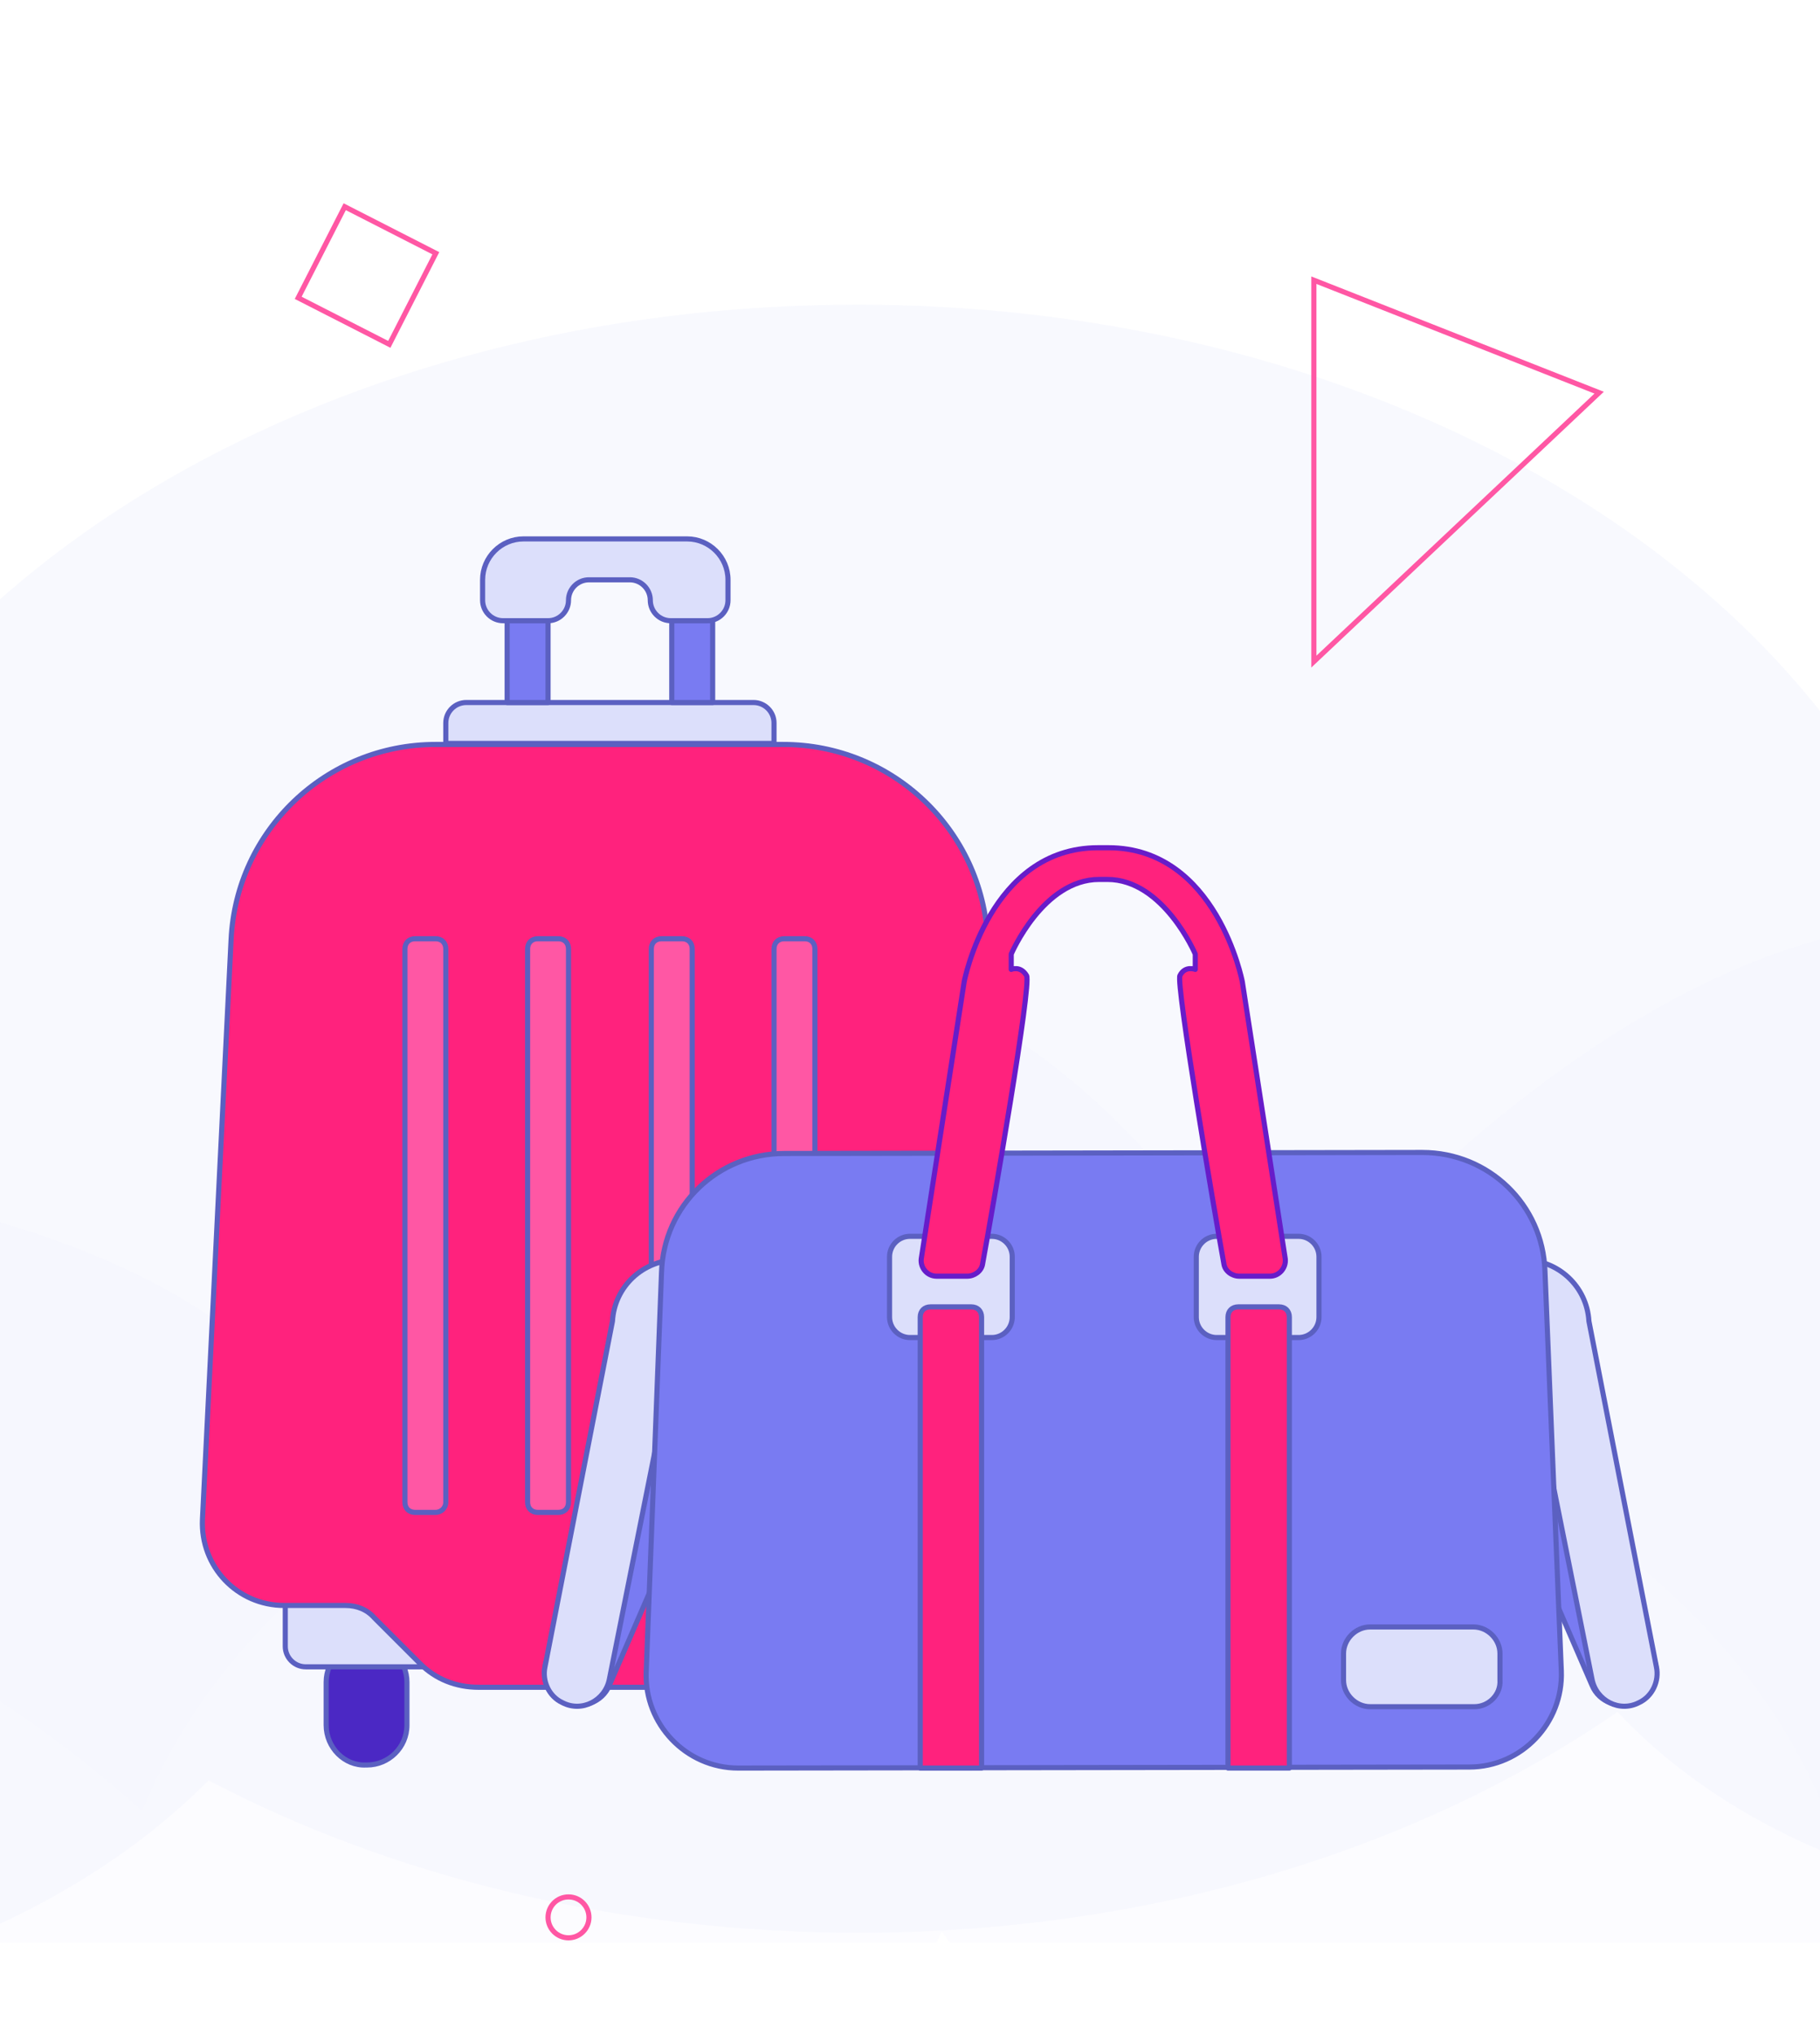<?xml version="1.0" encoding="utf-8"?>
<!-- Generator: Adobe Illustrator 23.0.1, SVG Export Plug-In . SVG Version: 6.00 Build 0)  -->
<svg version="1.1" id="Layer_1" xmlns="http://www.w3.org/2000/svg" xmlns:xlink="http://www.w3.org/1999/xlink" x="0px" y="0px"
	 viewBox="0 0 178 199" style="enable-background:new 0 0 178 199;" xml:space="preserve">
<style type="text/css">
	.st0{clip-path:url(#XMLID_2_);}
	.st1{opacity:0.1;fill:#BABEF7;}
	.st2{opacity:0.1;fill:#DCDFFB;}
	.st3{opacity:0.1;fill:#FFFFFF;}
	.st4{fill:#4B28C4;stroke:#5B60C1;stroke-width:0.5;stroke-linecap:round;stroke-linejoin:round;stroke-miterlimit:10;}
	.st5{fill:#DCDFFB;stroke:#5B60C1;stroke-width:0.5;stroke-linecap:round;stroke-linejoin:round;stroke-miterlimit:10;}
	.st6{fill:#4B28C4;stroke:#3F02A8;stroke-width:0.5;stroke-linecap:round;stroke-linejoin:round;stroke-miterlimit:10;}
	.st7{fill:#DCDFFB;stroke:#3F02A8;stroke-width:0.5;stroke-linecap:round;stroke-linejoin:round;stroke-miterlimit:10;}
	.st8{fill:#797BF2;stroke:#5B60C1;stroke-width:0.5;stroke-linecap:round;stroke-linejoin:round;stroke-miterlimit:10;}
	.st9{fill:#FF227D;stroke:#5B60C1;stroke-width:0.5;stroke-linecap:round;stroke-linejoin:round;stroke-miterlimit:10;}
	.st10{fill:#FF57A4;stroke:#5B60C1;stroke-width:0.5;stroke-linecap:round;stroke-linejoin:round;stroke-miterlimit:10;}
	.st11{fill:#FF227D;stroke:#671CC9;stroke-width:0.5;stroke-linecap:round;stroke-linejoin:round;stroke-miterlimit:10;}
	.st12{fill:none;stroke:#FF57A4;stroke-width:0.5;stroke-miterlimit:10;}
</style>
<g>
	<defs>
		<rect id="XMLID_8_" x="0" y="0" width="178" height="190"/>
	</defs>
	<clipPath id="XMLID_2_">
		<use xlink:href="#XMLID_8_"  style="overflow:visible;opacity:0.1;"/>
	</clipPath>
	<g class="st0">
		<g>
			
				<image style="overflow:visible;opacity:0.2;" width="939" height="320" xlink:href="45136AF6.html"  transform="matrix(1 0 0 1 -608 -32.7)">
			</image>
			<g>
				<g>
					<path class="st1" d="M209.1,96.7c-6.1,0-11.9,0.7-17.5,1.9c-7.2-38.9-52.8-68.9-107.9-68.8C32.9,29.8-9.8,55.3-21.6,89.8
						c-5.7-1-11.8-1.6-18-1.6c-21.1,0-40.1,6.5-53.5,16.9c-18.1-13.5-43.3-21.9-71.1-21.8c-8.5,0-16.7,0.8-24.5,2.3
						c-6.7-11.8-22.6-20-41.2-20c-24.6,0-44.5,14.6-44.5,32.7c0,0.6,0,1.3,0.1,1.9c-6.4-1.8-13.2-3-20.3-3.6
						c-12.4-27.1-47.5-46.7-88.7-46.6c-51.6,0.1-93.3,30.7-93.3,68.5c0,0.6,0,1.2,0,1.8c-6-1.8-12.5-2.7-19.4-2.7
						c-28.5,0-51.5,16.9-51.5,37.8c0,20.8,23.2,37.7,51.6,37.6c22.3,0,41.3-10.4,48.4-24.9c16.8,11.6,39.4,18.7,64.3,18.7
						c1.5,0,2.9,0,4.3-0.1c14.1,19.6,42.3,32.9,74.6,32.8c24.1,0,45.7-7.4,61.1-19.3c18.2,17.4,46.9,28.7,79.2,28.6
						c38.4,0,71.6-16,88.1-39.3c10.8,4.5,23.2,7,36.5,7c24.6,0,46.4-8.9,59.8-22.4c17.9,9.4,39.9,14.9,63.6,14.9
						c28.7,0,54.8-8.2,74.2-21.6c11.1,11.9,29.8,19.7,51,19.6c34.1,0,61.6-20.3,61.6-45.2C270.8,116.8,243.1,96.7,209.1,96.7z"/>
				</g>
			</g>
		</g>
		<g>
			
				<image style="overflow:visible;opacity:0.2;" width="853" height="254" xlink:href="45136AF1.html"  transform="matrix(1 0 0 1 -542 27.3)">
			</image>
			<g>
				<g>
					<path class="st2" d="M-403.3,102.8c19.2-0.3,37,4.4,51,12.4c5.9-4.9,14.5-8,24.1-8.2c18-0.3,32.9,9.9,33.9,22.9
						c12.5-17.8,37.6-30.1,66.8-30.6c36.2-0.6,67.2,17.2,76.1,41.8c11.8,0.5,22.5,4,30.8,9.5c4.6-1.2,9.5-1.9,14.6-2
						c0.2,0,0.3,0,0.5,0c10.7-19.5,36.4-33.9,66.9-33.9c50.4,0,65.8,19.7,65.8,19.7s4.7-31.8,38.4-39.5
						c37.2-8.4,59.4,35.9,59.4,35.9s85-108.4,124.3,28.5c9.3,32.4-35.5,61.6-81.5,62.3c-32.7,0.5-61.5-12.8-75.7-32.7
						c-6.5,14.2-24.6,24.6-46.3,25c-11.4,0.2-22-2.5-30.6-7c-13,9.5-30.8,15.5-50.6,15.9c-17.4,0.3-33.5-3.9-46.3-11
						c-6.6,2.8-14.2,4.5-22.3,4.6c-9.7,0.2-18.8-1.9-26.4-5.5c-6.9,2.8-14.8,4.4-23.1,4.5c-13.7,0.2-26.3-3.6-35.7-9.9
						c-10.4,4.1-22.3,6.5-34.9,6.8c-34.2,0.6-63.7-15.3-74.4-37.7c-4.2,1.5-8.9,2.4-13.9,2.5c-4.1,0.1-8-0.4-11.6-1.3
						c-8.5,24.9-39,43.7-75.8,44.3c-44.2,0.7-80.8-24.9-81.7-57.2C-482.4,130.3-447.4,103.5-403.3,102.8z"/>
				</g>
			</g>
		</g>
		<g>
			
				<image style="overflow:visible;opacity:0.2;" width="873" height="298" xlink:href="45136AF0.html"  transform="matrix(1 0 0 1 -564 62.3)">
			</image>
			<g>
				<g>
					<path class="st3" d="M-448.4,189.6c5.6-0.1,11,0.3,16.1,1.3c4.8-35.9,45.3-64.5,95.9-65.8c46.6-1.2,86.9,21.2,99.4,52.6
						c5.2-1.1,10.7-1.8,16.4-1.9c19.4-0.5,37.1,5,49.9,14.2c16-12.8,38.7-21.1,64.3-21.8c7.8-0.2,15.3,0.3,22.6,1.5
						c5.6-11,19.9-18.9,36.9-19.4c22.6-0.6,46.9,14.2,60.8,26.8c10.2-25.2,41.4-44,79.3-45c47.4-1.2,87.1,25.9,88.7,60.6
						c0,0.6,0,1.1,0,1.7c5.4-1.8,11.4-2.8,17.7-3c26.1-0.7,48,14.3,49,33.4c0.9,19.1-19.5,35.2-45.7,35.8
						c-20.5,0.5-38.4-8.6-45.6-21.7c-14.9,11.1-35.3,18.1-58.2,18.7c-1.3,0-2.7,0-4,0c-12.1,18.3-37.3,31.2-67,32
						c-22.1,0.6-42.3-5.7-56.9-16.2c-15.9,16.4-41.7,27.5-71.3,28.2c-35.2,0.9-66.4-12.9-82.6-33.9c-9.7,4.4-21,7-33.2,7.3
						c-22.6,0.6-43-7-55.9-19.1c-16,9.1-35.9,14.7-57.7,15.2c-26.4,0.7-50.7-6.2-69.1-18c-9.7,11.2-26.5,18.8-45.9,19.3
						c-31.3,0.8-57.5-17.1-58.6-40C-504.1,209.6-479.6,190.4-448.4,189.6z"/>
				</g>
			</g>
		</g>
	</g>
</g>
<g>
	<g>
		
			<image style="overflow:visible;opacity:0.4;" width="204" height="181" xlink:href="45136AFF.html"  transform="matrix(1 0 0 1 -9 26.3)">
		</image>
		<g>
			<g>
				<g>
					<path class="st4" d="M31.9,168.7l0-4.2c0-2.2,1.8-3.9,3.9-3.9l0.1,0c2.2,0,3.9,1.8,3.9,3.9l0,4.2c0,2.2-1.8,3.9-3.9,3.9l-0.1,0
						C33.7,172.7,31.9,170.9,31.9,168.7z"/>
					<path class="st5" d="M48,163H29.9c-1.1,0-2-0.9-2-2v-6H48V163z"/>
					<path class="st6" d="M87.8,168.7l0-4.2c0-2.2-1.8-3.9-3.9-3.9l-0.1,0c-2.2,0-3.9,1.8-3.9,3.9l0,4.2c0,2.2,1.8,3.9,3.9,3.9
						l0.1,0C86,172.7,87.8,170.9,87.8,168.7z"/>
					<path class="st7" d="M71.7,163h18.1c1.1,0,2-0.9,2-2v-6H71.7V163z"/>
					<path class="st5" d="M75.7,72.7H43.6v-2c0-1.1,0.9-2,2-2h28.1c1.1,0,2,0.9,2,2V72.7z"/>
					<rect x="49.6" y="60.7" class="st8" width="4" height="8"/>
					<rect x="65.7" y="60.7" class="st8" width="4" height="8"/>
					<path class="st5" d="M47.2,56.7v2c0,1.1,0.9,2,2,2h4.4c1.1,0,2-0.9,2-2l0,0c0-1.1,0.9-2,2-2h4c1.1,0,2,0.9,2,2l0,0
						c0,1.1,0.9,2,2,2h3.6c1.1,0,2-0.9,2-2v-2c0-2.2-1.8-4-4-4h-16C49,52.7,47.2,54.5,47.2,56.7z"/>
					<g>
						<path class="st9" d="M96.6,91.9c-0.5-10.7-9.3-19.1-20-19.1l-17,0l-17,0c-10.7,0-19.5,8.4-20,19.1l-2.8,56.7
							c-0.2,4.6,3.4,8.4,8,8.4h6c1.1,0,2.1,0.4,2.8,1.2l4.5,4.5c1.5,1.5,3.5,2.3,5.7,2.3h12.7h12.7c2.1,0,4.2-0.8,5.7-2.3l4.5-4.5
							c0.8-0.8,1.8-1.2,2.8-1.2h6c4.6,0,8.2-3.8,8-8.4L96.6,91.9z"/>
						<g>
							<path class="st10" d="M54.6,147.9h-2c-0.6,0-1-0.4-1-1V92.8c0-0.6,0.4-1,1-1h2c0.6,0,1,0.4,1,1v54.1
								C55.6,147.5,55.2,147.9,54.6,147.9z"/>
							<path class="st10" d="M66.7,147.9h-2c-0.6,0-1-0.4-1-1V92.8c0-0.6,0.4-1,1-1h2c0.6,0,1,0.4,1,1v54.1
								C67.7,147.5,67.2,147.9,66.7,147.9z"/>
							<path class="st10" d="M42.6,147.9h-2c-0.6,0-1-0.4-1-1V92.8c0-0.6,0.4-1,1-1h2c0.6,0,1,0.4,1,1v54.1
								C43.6,147.5,43.1,147.9,42.6,147.9z"/>
							<path class="st10" d="M78.7,147.9h-2c-0.6,0-1-0.4-1-1V92.8c0-0.6,0.4-1,1-1h2c0.6,0,1,0.4,1,1v54.1
								C79.7,147.5,79.2,147.9,78.7,147.9z"/>
						</g>
					</g>
				</g>
				<g>
					<g>
						<path class="st8" d="M55.1,166.3l0.1,0.1c1.7,0.8,3.7,0.1,4.4-1.6l18.2-42h-6L53.6,162C52.8,163.6,53.5,165.5,55.1,166.3z"/>
						<path class="st5" d="M55,166.5L55,166.5c1.9,1,4.2-0.2,4.6-2.3l8.2-41h-1.5c-3.4,0-6.2,2.6-6.4,6L53.3,163
							C53,164.4,53.7,165.9,55,166.5z"/>
					</g>
					<g>
						<path class="st8" d="M160.2,166.3l-0.1,0.1c-1.7,0.8-3.7,0.1-4.4-1.6l-18.2-42h6l18.2,39.3
							C162.4,163.6,161.8,165.5,160.2,166.3z"/>
						<path class="st5" d="M160.3,166.5L160.3,166.5c-1.9,1-4.2-0.2-4.6-2.3l-8.2-41h1.5c3.4,0,6.2,2.6,6.4,6L162,163
							C162.3,164.4,161.6,165.9,160.3,166.5z"/>
					</g>
					<g>
						<path class="st8" d="M139.1,112.7l-62.4,0.1c-6.5,0-11.8,5.1-12,11.6l-1.5,39.1c-0.2,5.1,3.9,9.4,9,9.4l71.5-0.1
							c5.1,0,9.2-4.3,9-9.4l-1.6-39.1C150.9,117.8,145.6,112.7,139.1,112.7z"/>
						<path class="st5" d="M97,130.8h-8c-1.1,0-2-0.9-2-2v-5.9c0-1.1,0.9-2,2-2h8c1.1,0,2,0.9,2,2v5.9C99,129.9,98.1,130.8,97,130.8
							z"/>
						<path class="st5" d="M119,130.8h8c1.1,0,2-0.9,2-2v-5.9c0-1.1-0.9-2-2-2h-8c-1.1,0-2,0.9-2,2v5.9
							C117,129.9,117.9,130.8,119,130.8z"/>
						<path class="st5" d="M144.2,166.9H134c-1.4,0-2.6-1.2-2.6-2.6v-2.6c0-1.4,1.2-2.6,2.6-2.6h10.1c1.4,0,2.6,1.2,2.6,2.6v2.6
							C146.8,165.7,145.6,166.9,144.2,166.9z"/>
						<path class="st9" d="M96,172.9h-6v-44.1c0-0.6,0.4-1,1-1h4c0.6,0,1,0.4,1,1V172.9z"/>
						<path class="st9" d="M126.1,172.9h-6v-44.1c0-0.6,0.4-1,1-1h4c0.6,0,1,0.4,1,1V172.9z"/>
						<g>
							<path class="st11" d="M108.4,82.9c10.6,0,13.1,13.1,13.1,13.1l4.2,27.1c0.1,0.9-0.6,1.7-1.5,1.7l-3,0c-0.7,0-1.4-0.5-1.5-1.2
								c-1-5.5-4.7-27.4-4.3-28.2c0.5-1,1.5-0.6,1.5-0.6v-1.5c0,0-3.1-7.3-8.6-7.3h-0.8c-5.5,0-8.6,7.3-8.6,7.3v1.5
								c0,0,0.9-0.4,1.5,0.6c0.5,0.9-3.3,22.7-4.3,28.2c-0.1,0.7-0.8,1.2-1.5,1.2l-3,0c-0.9,0-1.6-0.8-1.5-1.7l4.2-27.1
								c0,0,2.5-13.1,13.1-13.1H108.4z"/>
						</g>
					</g>
				</g>
			</g>
		</g>
	</g>
	<g>
		<rect x="30.9" y="21.9" transform="matrix(0.455 -0.891 0.891 0.455 -4.408 46.692)" class="st12" width="10" height="10"/>
		<circle class="st12" cx="55.6" cy="187.5" r="2"/>
		<polygon class="st12" points="128.5,27.4 128.5,64.7 156.4,38.4 		"/>
	</g>
</g>
</svg>
